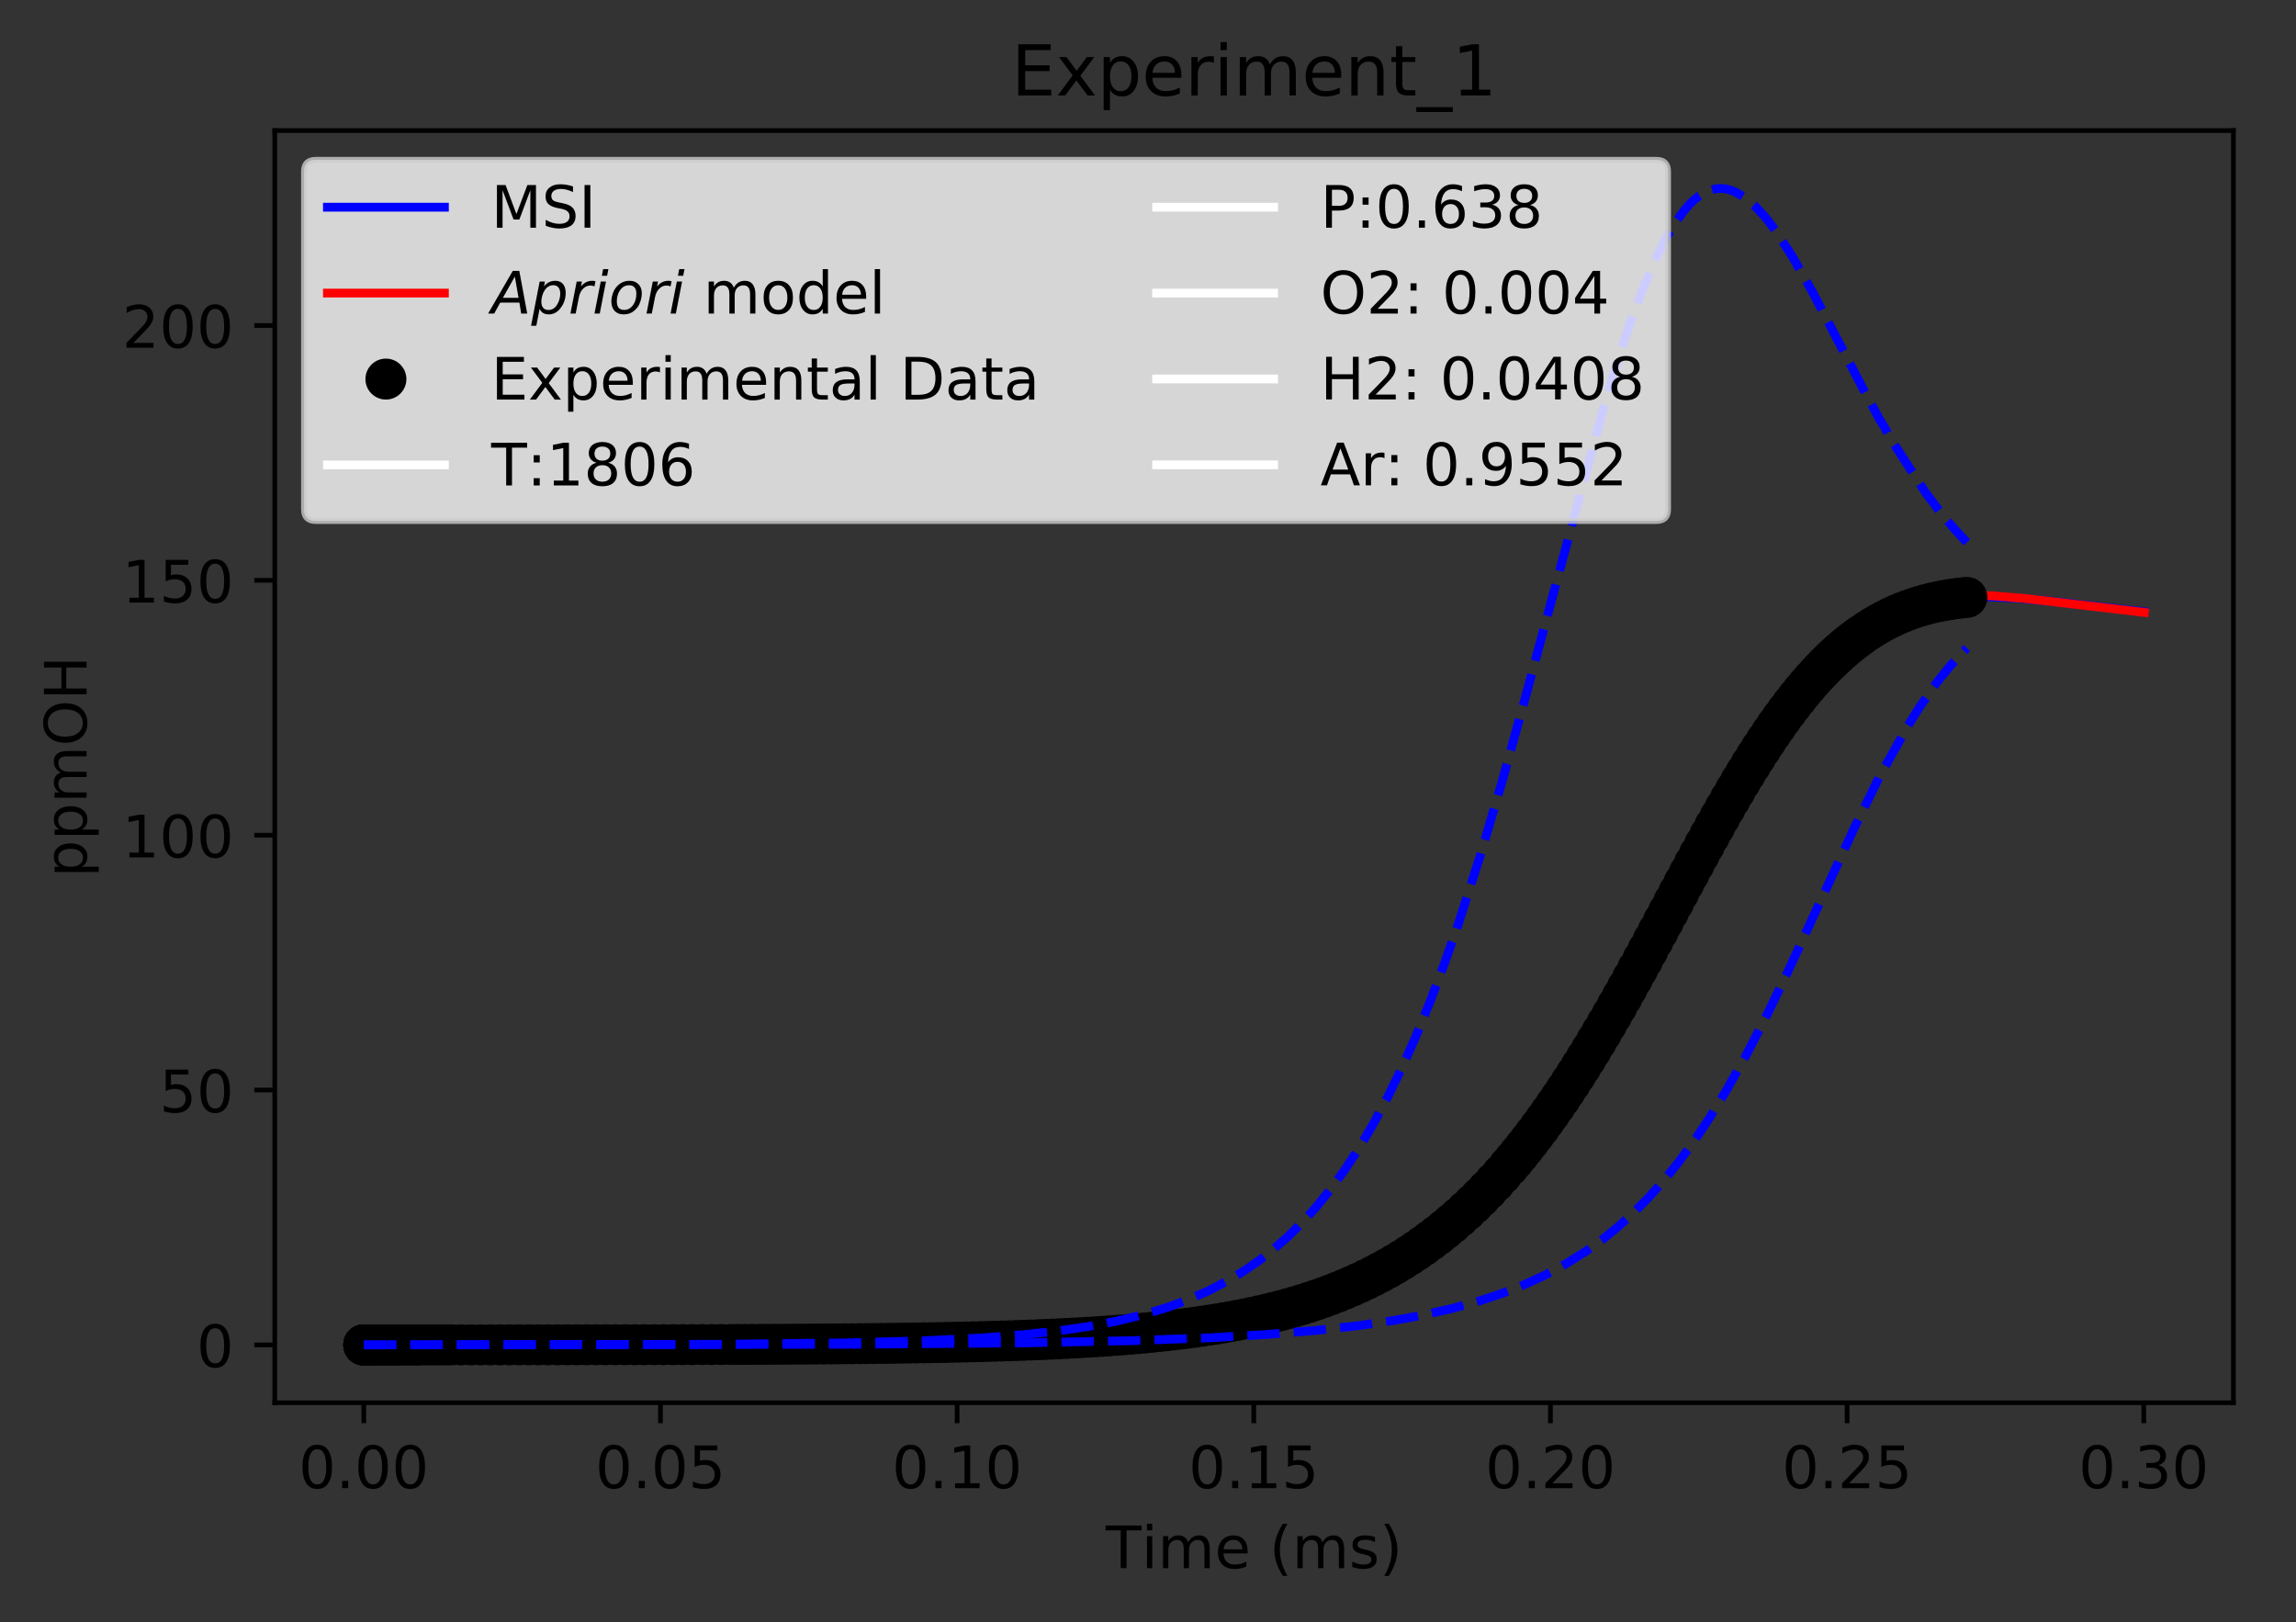 <?xml version="1.0" encoding="utf-8" standalone="no"?>
<!DOCTYPE svg PUBLIC "-//W3C//DTD SVG 1.1//EN"
  "http://www.w3.org/Graphics/SVG/1.1/DTD/svg11.dtd">
<!-- Created with matplotlib (https://matplotlib.org/) -->
<svg height="277.314pt" version="1.1" viewBox="0 0 392.466 277.314" width="392.466pt" xmlns="http://www.w3.org/2000/svg" xmlns:xlink="http://www.w3.org/1999/xlink">
 <rect x="0" y="0" width="392.466" height="277.314" fill="#333333" stroke="none"/>
 <defs>
  <style type="text/css">
*{stroke-linecap:butt;stroke-linejoin:round;}
  </style>
 </defs>
 <g id="figure_1">
  <g id="patch_1">
   <path d="M 0 277.314 
L 392.466 277.314 
L 392.466 0 
L 0 0 
z
" style="fill:none;"/>
  </g>
  <g id="axes_1">
   <g id="patch_2">
    <path d="M 46.966 239.758 
L 381.766 239.758 
L 381.766 22.318 
L 46.966 22.318 
z
" style="fill:none;"/>
   </g>
   <g id="matplotlib.axis_1">
    <g id="xtick_1">
     <g id="line2d_1">
      <defs>
       <path d="M 0 0 
L 0 3.5 
" id="mc9de7adf98" style="stroke:#000000;stroke-width:0.8;"/>
      </defs>
      <g>
       <use style="stroke:#000000;stroke-width:0.8;" x="62.184" xlink:href="#mc9de7adf98" y="239.758"/>
      </g>
     </g>
     <g id="text_1">
      <!-- 0.00 -->
      <defs>
       <path d="M 31.781 66.406 
Q 24.172 66.406 20.328 58.906 
Q 16.5 51.422 16.5 36.375 
Q 16.5 21.391 20.328 13.891 
Q 24.172 6.391 31.781 6.391 
Q 39.453 6.391 43.281 13.891 
Q 47.125 21.391 47.125 36.375 
Q 47.125 51.422 43.281 58.906 
Q 39.453 66.406 31.781 66.406 
z
M 31.781 74.219 
Q 44.047 74.219 50.516 64.516 
Q 56.984 54.828 56.984 36.375 
Q 56.984 17.969 50.516 8.266 
Q 44.047 -1.422 31.781 -1.422 
Q 19.531 -1.422 13.062 8.266 
Q 6.594 17.969 6.594 36.375 
Q 6.594 54.828 13.062 64.516 
Q 19.531 74.219 31.781 74.219 
z
" id="DejaVuSans-48"/>
       <path d="M 10.688 12.406 
L 21 12.406 
L 21 0 
L 10.688 0 
z
" id="DejaVuSans-46"/>
      </defs>
      <g transform="translate(51.051 254.357)scale(0.1 -0.1)">
       <use xlink:href="#DejaVuSans-48"/>
       <use x="63.623" xlink:href="#DejaVuSans-46"/>
       <use x="95.41" xlink:href="#DejaVuSans-48"/>
       <use x="159.033" xlink:href="#DejaVuSans-48"/>
      </g>
     </g>
    </g>
    <g id="xtick_2">
     <g id="line2d_2">
      <g>
       <use style="stroke:#000000;stroke-width:0.8;" x="112.894" xlink:href="#mc9de7adf98" y="239.758"/>
      </g>
     </g>
     <g id="text_2">
      <!-- 0.05 -->
      <defs>
       <path d="M 10.797 72.906 
L 49.516 72.906 
L 49.516 64.594 
L 19.828 64.594 
L 19.828 46.734 
Q 21.969 47.469 24.109 47.828 
Q 26.266 48.188 28.422 48.188 
Q 40.625 48.188 47.75 41.5 
Q 54.891 34.812 54.891 23.391 
Q 54.891 11.625 47.562 5.094 
Q 40.234 -1.422 26.906 -1.422 
Q 22.312 -1.422 17.547 -0.641 
Q 12.797 0.141 7.719 1.703 
L 7.719 11.625 
Q 12.109 9.234 16.797 8.062 
Q 21.484 6.891 26.703 6.891 
Q 35.156 6.891 40.078 11.328 
Q 45.016 15.766 45.016 23.391 
Q 45.016 31 40.078 35.438 
Q 35.156 39.891 26.703 39.891 
Q 22.75 39.891 18.812 39.016 
Q 14.891 38.141 10.797 36.281 
z
" id="DejaVuSans-53"/>
      </defs>
      <g transform="translate(101.761 254.357)scale(0.1 -0.1)">
       <use xlink:href="#DejaVuSans-48"/>
       <use x="63.623" xlink:href="#DejaVuSans-46"/>
       <use x="95.41" xlink:href="#DejaVuSans-48"/>
       <use x="159.033" xlink:href="#DejaVuSans-53"/>
      </g>
     </g>
    </g>
    <g id="xtick_3">
     <g id="line2d_3">
      <g>
       <use style="stroke:#000000;stroke-width:0.8;" x="163.604" xlink:href="#mc9de7adf98" y="239.758"/>
      </g>
     </g>
     <g id="text_3">
      <!-- 0.10 -->
      <defs>
       <path d="M 12.406 8.297 
L 28.516 8.297 
L 28.516 63.922 
L 10.984 60.406 
L 10.984 69.391 
L 28.422 72.906 
L 38.281 72.906 
L 38.281 8.297 
L 54.391 8.297 
L 54.391 0 
L 12.406 0 
z
" id="DejaVuSans-49"/>
      </defs>
      <g transform="translate(152.471 254.357)scale(0.1 -0.1)">
       <use xlink:href="#DejaVuSans-48"/>
       <use x="63.623" xlink:href="#DejaVuSans-46"/>
       <use x="95.41" xlink:href="#DejaVuSans-49"/>
       <use x="159.033" xlink:href="#DejaVuSans-48"/>
      </g>
     </g>
    </g>
    <g id="xtick_4">
     <g id="line2d_4">
      <g>
       <use style="stroke:#000000;stroke-width:0.8;" x="214.314" xlink:href="#mc9de7adf98" y="239.758"/>
      </g>
     </g>
     <g id="text_4">
      <!-- 0.15 -->
      <g transform="translate(203.181 254.357)scale(0.1 -0.1)">
       <use xlink:href="#DejaVuSans-48"/>
       <use x="63.623" xlink:href="#DejaVuSans-46"/>
       <use x="95.41" xlink:href="#DejaVuSans-49"/>
       <use x="159.033" xlink:href="#DejaVuSans-53"/>
      </g>
     </g>
    </g>
    <g id="xtick_5">
     <g id="line2d_5">
      <g>
       <use style="stroke:#000000;stroke-width:0.8;" x="265.024" xlink:href="#mc9de7adf98" y="239.758"/>
      </g>
     </g>
     <g id="text_5">
      <!-- 0.20 -->
      <defs>
       <path d="M 19.188 8.297 
L 53.609 8.297 
L 53.609 0 
L 7.328 0 
L 7.328 8.297 
Q 12.938 14.109 22.625 23.891 
Q 32.328 33.688 34.812 36.531 
Q 39.547 41.844 41.422 45.531 
Q 43.312 49.219 43.312 52.781 
Q 43.312 58.594 39.234 62.25 
Q 35.156 65.922 28.609 65.922 
Q 23.969 65.922 18.812 64.312 
Q 13.672 62.703 7.812 59.422 
L 7.812 69.391 
Q 13.766 71.781 18.938 73 
Q 24.125 74.219 28.422 74.219 
Q 39.75 74.219 46.484 68.547 
Q 53.219 62.891 53.219 53.422 
Q 53.219 48.922 51.531 44.891 
Q 49.859 40.875 45.406 35.406 
Q 44.188 33.984 37.641 27.219 
Q 31.109 20.453 19.188 8.297 
z
" id="DejaVuSans-50"/>
      </defs>
      <g transform="translate(253.891 254.357)scale(0.1 -0.1)">
       <use xlink:href="#DejaVuSans-48"/>
       <use x="63.623" xlink:href="#DejaVuSans-46"/>
       <use x="95.41" xlink:href="#DejaVuSans-50"/>
       <use x="159.033" xlink:href="#DejaVuSans-48"/>
      </g>
     </g>
    </g>
    <g id="xtick_6">
     <g id="line2d_6">
      <g>
       <use style="stroke:#000000;stroke-width:0.8;" x="315.734" xlink:href="#mc9de7adf98" y="239.758"/>
      </g>
     </g>
     <g id="text_6">
      <!-- 0.25 -->
      <g transform="translate(304.601 254.357)scale(0.1 -0.1)">
       <use xlink:href="#DejaVuSans-48"/>
       <use x="63.623" xlink:href="#DejaVuSans-46"/>
       <use x="95.41" xlink:href="#DejaVuSans-50"/>
       <use x="159.033" xlink:href="#DejaVuSans-53"/>
      </g>
     </g>
    </g>
    <g id="xtick_7">
     <g id="line2d_7">
      <g>
       <use style="stroke:#000000;stroke-width:0.8;" x="366.444" xlink:href="#mc9de7adf98" y="239.758"/>
      </g>
     </g>
     <g id="text_7">
      <!-- 0.30 -->
      <defs>
       <path d="M 40.578 39.312 
Q 47.656 37.797 51.625 33 
Q 55.609 28.219 55.609 21.188 
Q 55.609 10.406 48.188 4.484 
Q 40.766 -1.422 27.094 -1.422 
Q 22.516 -1.422 17.656 -0.516 
Q 12.797 0.391 7.625 2.203 
L 7.625 11.719 
Q 11.719 9.328 16.594 8.109 
Q 21.484 6.891 26.812 6.891 
Q 36.078 6.891 40.938 10.547 
Q 45.797 14.203 45.797 21.188 
Q 45.797 27.641 41.281 31.266 
Q 36.766 34.906 28.719 34.906 
L 20.219 34.906 
L 20.219 43.016 
L 29.109 43.016 
Q 36.375 43.016 40.234 45.922 
Q 44.094 48.828 44.094 54.297 
Q 44.094 59.906 40.109 62.906 
Q 36.141 65.922 28.719 65.922 
Q 24.656 65.922 20.016 65.031 
Q 15.375 64.156 9.812 62.312 
L 9.812 71.094 
Q 15.438 72.656 20.344 73.438 
Q 25.25 74.219 29.594 74.219 
Q 40.828 74.219 47.359 69.109 
Q 53.906 64.016 53.906 55.328 
Q 53.906 49.266 50.438 45.094 
Q 46.969 40.922 40.578 39.312 
z
" id="DejaVuSans-51"/>
      </defs>
      <g transform="translate(355.311 254.357)scale(0.1 -0.1)">
       <use xlink:href="#DejaVuSans-48"/>
       <use x="63.623" xlink:href="#DejaVuSans-46"/>
       <use x="95.41" xlink:href="#DejaVuSans-51"/>
       <use x="159.033" xlink:href="#DejaVuSans-48"/>
      </g>
     </g>
    </g>
    <g id="text_8">
     <!-- Time (ms) -->
     <defs>
      <path d="M -0.297 72.906 
L 61.375 72.906 
L 61.375 64.594 
L 35.5 64.594 
L 35.5 0 
L 25.594 0 
L 25.594 64.594 
L -0.297 64.594 
z
" id="DejaVuSans-84"/>
      <path d="M 9.422 54.688 
L 18.406 54.688 
L 18.406 0 
L 9.422 0 
z
M 9.422 75.984 
L 18.406 75.984 
L 18.406 64.594 
L 9.422 64.594 
z
" id="DejaVuSans-105"/>
      <path d="M 52 44.188 
Q 55.375 50.25 60.062 53.125 
Q 64.75 56 71.094 56 
Q 79.641 56 84.281 50.016 
Q 88.922 44.047 88.922 33.016 
L 88.922 0 
L 79.891 0 
L 79.891 32.719 
Q 79.891 40.578 77.094 44.375 
Q 74.312 48.188 68.609 48.188 
Q 61.625 48.188 57.562 43.547 
Q 53.516 38.922 53.516 30.906 
L 53.516 0 
L 44.484 0 
L 44.484 32.719 
Q 44.484 40.625 41.703 44.406 
Q 38.922 48.188 33.109 48.188 
Q 26.219 48.188 22.156 43.531 
Q 18.109 38.875 18.109 30.906 
L 18.109 0 
L 9.078 0 
L 9.078 54.688 
L 18.109 54.688 
L 18.109 46.188 
Q 21.188 51.219 25.484 53.609 
Q 29.781 56 35.688 56 
Q 41.656 56 45.828 52.969 
Q 50 49.953 52 44.188 
z
" id="DejaVuSans-109"/>
      <path d="M 56.203 29.594 
L 56.203 25.203 
L 14.891 25.203 
Q 15.484 15.922 20.484 11.062 
Q 25.484 6.203 34.422 6.203 
Q 39.594 6.203 44.453 7.469 
Q 49.312 8.734 54.109 11.281 
L 54.109 2.781 
Q 49.266 0.734 44.188 -0.344 
Q 39.109 -1.422 33.891 -1.422 
Q 20.797 -1.422 13.156 6.188 
Q 5.516 13.812 5.516 26.812 
Q 5.516 40.234 12.766 48.109 
Q 20.016 56 32.328 56 
Q 43.359 56 49.781 48.891 
Q 56.203 41.797 56.203 29.594 
z
M 47.219 32.234 
Q 47.125 39.594 43.094 43.984 
Q 39.062 48.391 32.422 48.391 
Q 24.906 48.391 20.391 44.141 
Q 15.875 39.891 15.188 32.172 
z
" id="DejaVuSans-101"/>
      <path id="DejaVuSans-32"/>
      <path d="M 31 75.875 
Q 24.469 64.656 21.281 53.656 
Q 18.109 42.672 18.109 31.391 
Q 18.109 20.125 21.312 9.062 
Q 24.516 -2 31 -13.188 
L 23.188 -13.188 
Q 15.875 -1.703 12.234 9.375 
Q 8.594 20.453 8.594 31.391 
Q 8.594 42.281 12.203 53.312 
Q 15.828 64.359 23.188 75.875 
z
" id="DejaVuSans-40"/>
      <path d="M 44.281 53.078 
L 44.281 44.578 
Q 40.484 46.531 36.375 47.5 
Q 32.281 48.484 27.875 48.484 
Q 21.188 48.484 17.844 46.438 
Q 14.5 44.391 14.5 40.281 
Q 14.5 37.156 16.891 35.375 
Q 19.281 33.594 26.516 31.984 
L 29.594 31.297 
Q 39.156 29.25 43.188 25.516 
Q 47.219 21.781 47.219 15.094 
Q 47.219 7.469 41.188 3.016 
Q 35.156 -1.422 24.609 -1.422 
Q 20.219 -1.422 15.453 -0.562 
Q 10.688 0.297 5.422 2 
L 5.422 11.281 
Q 10.406 8.688 15.234 7.391 
Q 20.062 6.109 24.812 6.109 
Q 31.156 6.109 34.562 8.281 
Q 37.984 10.453 37.984 14.406 
Q 37.984 18.062 35.516 20.016 
Q 33.062 21.969 24.703 23.781 
L 21.578 24.516 
Q 13.234 26.266 9.516 29.906 
Q 5.812 33.547 5.812 39.891 
Q 5.812 47.609 11.281 51.797 
Q 16.75 56 26.812 56 
Q 31.781 56 36.172 55.266 
Q 40.578 54.547 44.281 53.078 
z
" id="DejaVuSans-115"/>
      <path d="M 8.016 75.875 
L 15.828 75.875 
Q 23.141 64.359 26.781 53.312 
Q 30.422 42.281 30.422 31.391 
Q 30.422 20.453 26.781 9.375 
Q 23.141 -1.703 15.828 -13.188 
L 8.016 -13.188 
Q 14.5 -2 17.703 9.062 
Q 20.906 20.125 20.906 31.391 
Q 20.906 42.672 17.703 53.656 
Q 14.5 64.656 8.016 75.875 
z
" id="DejaVuSans-41"/>
     </defs>
     <g transform="translate(189.012 268.035)scale(0.1 -0.1)">
      <use xlink:href="#DejaVuSans-84"/>
      <use x="61.037" xlink:href="#DejaVuSans-105"/>
      <use x="88.82" xlink:href="#DejaVuSans-109"/>
      <use x="186.232" xlink:href="#DejaVuSans-101"/>
      <use x="247.756" xlink:href="#DejaVuSans-32"/>
      <use x="279.543" xlink:href="#DejaVuSans-40"/>
      <use x="318.557" xlink:href="#DejaVuSans-109"/>
      <use x="415.969" xlink:href="#DejaVuSans-115"/>
      <use x="468.068" xlink:href="#DejaVuSans-41"/>
     </g>
    </g>
   </g>
   <g id="matplotlib.axis_2">
    <g id="ytick_1">
     <g id="line2d_8">
      <defs>
       <path d="M 0 0 
L -3.5 0 
" id="m298908cb81" style="stroke:#000000;stroke-width:0.8;"/>
      </defs>
      <g>
       <use style="stroke:#000000;stroke-width:0.8;" x="46.966" xlink:href="#m298908cb81" y="229.874"/>
      </g>
     </g>
     <g id="text_9">
      <!-- 0 -->
      <g transform="translate(33.603 233.674)scale(0.1 -0.1)">
       <use xlink:href="#DejaVuSans-48"/>
      </g>
     </g>
    </g>
    <g id="ytick_2">
     <g id="line2d_9">
      <g>
       <use style="stroke:#000000;stroke-width:0.8;" x="46.966" xlink:href="#m298908cb81" y="186.314"/>
      </g>
     </g>
     <g id="text_10">
      <!-- 50 -->
      <g transform="translate(27.241 190.114)scale(0.1 -0.1)">
       <use xlink:href="#DejaVuSans-53"/>
       <use x="63.623" xlink:href="#DejaVuSans-48"/>
      </g>
     </g>
    </g>
    <g id="ytick_3">
     <g id="line2d_10">
      <g>
       <use style="stroke:#000000;stroke-width:0.8;" x="46.966" xlink:href="#m298908cb81" y="142.754"/>
      </g>
     </g>
     <g id="text_11">
      <!-- 100 -->
      <g transform="translate(20.878 146.553)scale(0.1 -0.1)">
       <use xlink:href="#DejaVuSans-49"/>
       <use x="63.623" xlink:href="#DejaVuSans-48"/>
       <use x="127.246" xlink:href="#DejaVuSans-48"/>
      </g>
     </g>
    </g>
    <g id="ytick_4">
     <g id="line2d_11">
      <g>
       <use style="stroke:#000000;stroke-width:0.8;" x="46.966" xlink:href="#m298908cb81" y="99.194"/>
      </g>
     </g>
     <g id="text_12">
      <!-- 150 -->
      <g transform="translate(20.878 102.993)scale(0.1 -0.1)">
       <use xlink:href="#DejaVuSans-49"/>
       <use x="63.623" xlink:href="#DejaVuSans-53"/>
       <use x="127.246" xlink:href="#DejaVuSans-48"/>
      </g>
     </g>
    </g>
    <g id="ytick_5">
     <g id="line2d_12">
      <g>
       <use style="stroke:#000000;stroke-width:0.8;" x="46.966" xlink:href="#m298908cb81" y="55.634"/>
      </g>
     </g>
     <g id="text_13">
      <!-- 200 -->
      <g transform="translate(20.878 59.433)scale(0.1 -0.1)">
       <use xlink:href="#DejaVuSans-50"/>
       <use x="63.623" xlink:href="#DejaVuSans-48"/>
       <use x="127.246" xlink:href="#DejaVuSans-48"/>
      </g>
     </g>
    </g>
    <g id="text_14">
     <!-- ppmOH -->
     <defs>
      <path d="M 18.109 8.203 
L 18.109 -20.797 
L 9.078 -20.797 
L 9.078 54.688 
L 18.109 54.688 
L 18.109 46.391 
Q 20.953 51.266 25.266 53.625 
Q 29.594 56 35.594 56 
Q 45.562 56 51.781 48.094 
Q 58.016 40.188 58.016 27.297 
Q 58.016 14.406 51.781 6.484 
Q 45.562 -1.422 35.594 -1.422 
Q 29.594 -1.422 25.266 0.953 
Q 20.953 3.328 18.109 8.203 
z
M 48.688 27.297 
Q 48.688 37.203 44.609 42.844 
Q 40.531 48.484 33.406 48.484 
Q 26.266 48.484 22.188 42.844 
Q 18.109 37.203 18.109 27.297 
Q 18.109 17.391 22.188 11.75 
Q 26.266 6.109 33.406 6.109 
Q 40.531 6.109 44.609 11.75 
Q 48.688 17.391 48.688 27.297 
z
" id="DejaVuSans-112"/>
      <path d="M 39.406 66.219 
Q 28.656 66.219 22.328 58.203 
Q 16.016 50.203 16.016 36.375 
Q 16.016 22.609 22.328 14.594 
Q 28.656 6.594 39.406 6.594 
Q 50.141 6.594 56.422 14.594 
Q 62.703 22.609 62.703 36.375 
Q 62.703 50.203 56.422 58.203 
Q 50.141 66.219 39.406 66.219 
z
M 39.406 74.219 
Q 54.734 74.219 63.906 63.938 
Q 73.094 53.656 73.094 36.375 
Q 73.094 19.141 63.906 8.859 
Q 54.734 -1.422 39.406 -1.422 
Q 24.031 -1.422 14.812 8.828 
Q 5.609 19.094 5.609 36.375 
Q 5.609 53.656 14.812 63.938 
Q 24.031 74.219 39.406 74.219 
z
" id="DejaVuSans-79"/>
      <path d="M 9.812 72.906 
L 19.672 72.906 
L 19.672 43.016 
L 55.516 43.016 
L 55.516 72.906 
L 65.375 72.906 
L 65.375 0 
L 55.516 0 
L 55.516 34.719 
L 19.672 34.719 
L 19.672 0 
L 9.812 0 
z
" id="DejaVuSans-72"/>
     </defs>
     <g transform="translate(14.798 149.953)rotate(-90)scale(0.1 -0.1)">
      <use xlink:href="#DejaVuSans-112"/>
      <use x="63.477" xlink:href="#DejaVuSans-112"/>
      <use x="126.953" xlink:href="#DejaVuSans-109"/>
      <use x="224.365" xlink:href="#DejaVuSans-79"/>
      <use x="303.076" xlink:href="#DejaVuSans-72"/>
     </g>
    </g>
   </g>
   <g id="line2d_13">
    <path clip-path="url(#p7e0708ffd4)" d="M 62.184 229.874 
L 133.329 229.765 
L 157.324 229.531 
L 172.974 229.162 
L 184.45 228.662 
L 192.796 228.095 
L 200.099 227.387 
L 206.358 226.566 
L 211.575 225.684 
L 216.791 224.573 
L 220.964 223.484 
L 225.137 222.181 
L 229.31 220.626 
L 233.484 218.777 
L 236.613 217.169 
L 239.743 215.347 
L 242.873 213.29 
L 246.003 210.975 
L 249.133 208.38 
L 252.263 205.483 
L 255.392 202.265 
L 258.522 198.71 
L 261.652 194.808 
L 264.782 190.554 
L 267.912 185.953 
L 271.042 181.02 
L 275.215 173.972 
L 279.388 166.482 
L 285.647 154.739 
L 292.95 141.046 
L 297.123 133.649 
L 300.253 128.468 
L 303.383 123.687 
L 306.513 119.366 
L 309.481 115.732 
L 311.707 113.316 
L 314.065 111.048 
L 316.219 109.236 
L 318.374 107.664 
L 320.528 106.323 
L 322.682 105.2 
L 325.344 104.089 
L 327.928 103.276 
L 330.675 102.662 
L 333.54 102.258 
L 336.404 102.052 
L 340.224 102.022 
L 344.998 102.262 
L 350.727 102.792 
L 366.517 104.575 
L 366.517 104.575 
" style="fill:none;stroke:#0000ff;stroke-linecap:square;stroke-width:1.5;"/>
   </g>
   <g id="line2d_14">
    <path clip-path="url(#p7e0708ffd4)" d="M 62.184 229.874 
L 132.816 229.766 
L 157.103 229.525 
L 171.886 229.174 
L 182.445 228.729 
L 190.893 228.179 
L 198.284 227.49 
L 204.62 226.684 
L 209.9 225.814 
L 215.18 224.714 
L 219.403 223.63 
L 223.627 222.329 
L 227.851 220.77 
L 231.019 219.406 
L 234.187 217.851 
L 237.354 216.083 
L 240.522 214.08 
L 243.69 211.818 
L 246.858 209.271 
L 250.026 206.418 
L 253.194 203.237 
L 256.361 199.709 
L 259.529 195.822 
L 262.697 191.568 
L 265.865 186.95 
L 269.033 181.981 
L 273.256 174.853 
L 277.48 167.245 
L 283.699 155.486 
L 292.251 139.31 
L 296.138 132.416 
L 299.248 127.276 
L 302.357 122.55 
L 305.467 118.298 
L 307.799 115.443 
L 310.131 112.886 
L 312.464 110.629 
L 314.704 108.741 
L 317.212 106.942 
L 319.677 105.482 
L 322.099 104.324 
L 324.752 103.342 
L 327.406 102.626 
L 330.06 102.142 
L 333.377 101.809 
L 336.694 101.718 
L 340.674 101.846 
L 345.982 102.281 
L 354.606 103.28 
L 366.547 104.68 
L 366.547 104.68 
" style="fill:none;stroke:#ff0000;stroke-linecap:square;stroke-width:1.5;"/>
   </g>
   <g id="line2d_15">
    <defs>
     <path d="M 0 3 
C 0.796 3 1.559 2.684 2.121 2.121 
C 2.684 1.559 3 0.796 3 0 
C 3 -0.796 2.684 -1.559 2.121 -2.121 
C 1.559 -2.684 0.796 -3 0 -3 
C -0.796 -3 -1.559 -2.684 -2.121 -2.121 
C -2.684 -1.559 -3 -0.796 -3 0 
C -3 0.796 -2.684 1.559 -2.121 2.121 
C -1.559 2.684 -0.796 3 0 3 
z
" id="mc8c6926937" style="stroke:#000000;"/>
    </defs>
    <g clip-path="url(#p7e0708ffd4)">
     <use style="stroke:#000000;" x="62.184" xlink:href="#mc8c6926937" y="229.874"/>
     <use style="stroke:#000000;" x="62.184" xlink:href="#mc8c6926937" y="229.874"/>
     <use style="stroke:#000000;" x="62.185" xlink:href="#mc8c6926937" y="229.874"/>
     <use style="stroke:#000000;" x="62.188" xlink:href="#mc8c6926937" y="229.874"/>
     <use style="stroke:#000000;" x="62.191" xlink:href="#mc8c6926937" y="229.874"/>
     <use style="stroke:#000000;" x="62.195" xlink:href="#mc8c6926937" y="229.874"/>
     <use style="stroke:#000000;" x="62.199" xlink:href="#mc8c6926937" y="229.874"/>
     <use style="stroke:#000000;" x="62.203" xlink:href="#mc8c6926937" y="229.874"/>
     <use style="stroke:#000000;" x="62.212" xlink:href="#mc8c6926937" y="229.874"/>
     <use style="stroke:#000000;" x="62.232" xlink:href="#mc8c6926937" y="229.874"/>
     <use style="stroke:#000000;" x="62.252" xlink:href="#mc8c6926937" y="229.874"/>
     <use style="stroke:#000000;" x="62.271" xlink:href="#mc8c6926937" y="229.874"/>
     <use style="stroke:#000000;" x="62.291" xlink:href="#mc8c6926937" y="229.874"/>
     <use style="stroke:#000000;" x="62.319" xlink:href="#mc8c6926937" y="229.874"/>
     <use style="stroke:#000000;" x="62.347" xlink:href="#mc8c6926937" y="229.874"/>
     <use style="stroke:#000000;" x="62.375" xlink:href="#mc8c6926937" y="229.874"/>
     <use style="stroke:#000000;" x="62.439" xlink:href="#mc8c6926937" y="229.874"/>
     <use style="stroke:#000000;" x="62.504" xlink:href="#mc8c6926937" y="229.874"/>
     <use style="stroke:#000000;" x="62.568" xlink:href="#mc8c6926937" y="229.874"/>
     <use style="stroke:#000000;" x="62.632" xlink:href="#mc8c6926937" y="229.874"/>
     <use style="stroke:#000000;" x="62.697" xlink:href="#mc8c6926937" y="229.874"/>
     <use style="stroke:#000000;" x="62.814" xlink:href="#mc8c6926937" y="229.874"/>
     <use style="stroke:#000000;" x="62.932" xlink:href="#mc8c6926937" y="229.874"/>
     <use style="stroke:#000000;" x="63.049" xlink:href="#mc8c6926937" y="229.874"/>
     <use style="stroke:#000000;" x="63.167" xlink:href="#mc8c6926937" y="229.874"/>
     <use style="stroke:#000000;" x="63.284" xlink:href="#mc8c6926937" y="229.874"/>
     <use style="stroke:#000000;" x="63.463" xlink:href="#mc8c6926937" y="229.874"/>
     <use style="stroke:#000000;" x="63.642" xlink:href="#mc8c6926937" y="229.874"/>
     <use style="stroke:#000000;" x="63.82" xlink:href="#mc8c6926937" y="229.874"/>
     <use style="stroke:#000000;" x="63.999" xlink:href="#mc8c6926937" y="229.874"/>
     <use style="stroke:#000000;" x="64.298" xlink:href="#mc8c6926937" y="229.874"/>
     <use style="stroke:#000000;" x="64.596" xlink:href="#mc8c6926937" y="229.874"/>
     <use style="stroke:#000000;" x="64.895" xlink:href="#mc8c6926937" y="229.874"/>
     <use style="stroke:#000000;" x="65.193" xlink:href="#mc8c6926937" y="229.874"/>
     <use style="stroke:#000000;" x="65.491" xlink:href="#mc8c6926937" y="229.874"/>
     <use style="stroke:#000000;" x="65.79" xlink:href="#mc8c6926937" y="229.874"/>
     <use style="stroke:#000000;" x="66.088" xlink:href="#mc8c6926937" y="229.874"/>
     <use style="stroke:#000000;" x="66.387" xlink:href="#mc8c6926937" y="229.874"/>
     <use style="stroke:#000000;" x="66.685" xlink:href="#mc8c6926937" y="229.874"/>
     <use style="stroke:#000000;" x="66.984" xlink:href="#mc8c6926937" y="229.874"/>
     <use style="stroke:#000000;" x="67.282" xlink:href="#mc8c6926937" y="229.874"/>
     <use style="stroke:#000000;" x="67.581" xlink:href="#mc8c6926937" y="229.874"/>
     <use style="stroke:#000000;" x="67.879" xlink:href="#mc8c6926937" y="229.874"/>
     <use style="stroke:#000000;" x="68.178" xlink:href="#mc8c6926937" y="229.874"/>
     <use style="stroke:#000000;" x="68.476" xlink:href="#mc8c6926937" y="229.873"/>
     <use style="stroke:#000000;" x="68.954" xlink:href="#mc8c6926937" y="229.873"/>
     <use style="stroke:#000000;" x="69.432" xlink:href="#mc8c6926937" y="229.873"/>
     <use style="stroke:#000000;" x="69.909" xlink:href="#mc8c6926937" y="229.873"/>
     <use style="stroke:#000000;" x="70.387" xlink:href="#mc8c6926937" y="229.873"/>
     <use style="stroke:#000000;" x="70.865" xlink:href="#mc8c6926937" y="229.873"/>
     <use style="stroke:#000000;" x="71.343" xlink:href="#mc8c6926937" y="229.873"/>
     <use style="stroke:#000000;" x="71.82" xlink:href="#mc8c6926937" y="229.873"/>
     <use style="stroke:#000000;" x="72.719" xlink:href="#mc8c6926937" y="229.872"/>
     <use style="stroke:#000000;" x="73.618" xlink:href="#mc8c6926937" y="229.872"/>
     <use style="stroke:#000000;" x="74.517" xlink:href="#mc8c6926937" y="229.872"/>
     <use style="stroke:#000000;" x="75.415" xlink:href="#mc8c6926937" y="229.871"/>
     <use style="stroke:#000000;" x="76.314" xlink:href="#mc8c6926937" y="229.871"/>
     <use style="stroke:#000000;" x="77.213" xlink:href="#mc8c6926937" y="229.871"/>
     <use style="stroke:#000000;" x="78.858" xlink:href="#mc8c6926937" y="229.87"/>
     <use style="stroke:#000000;" x="80.504" xlink:href="#mc8c6926937" y="229.87"/>
     <use style="stroke:#000000;" x="82.15" xlink:href="#mc8c6926937" y="229.869"/>
     <use style="stroke:#000000;" x="83.795" xlink:href="#mc8c6926937" y="229.868"/>
     <use style="stroke:#000000;" x="85.441" xlink:href="#mc8c6926937" y="229.867"/>
     <use style="stroke:#000000;" x="87.086" xlink:href="#mc8c6926937" y="229.866"/>
     <use style="stroke:#000000;" x="88.732" xlink:href="#mc8c6926937" y="229.865"/>
     <use style="stroke:#000000;" x="90.378" xlink:href="#mc8c6926937" y="229.864"/>
     <use style="stroke:#000000;" x="92.023" xlink:href="#mc8c6926937" y="229.863"/>
     <use style="stroke:#000000;" x="93.669" xlink:href="#mc8c6926937" y="229.861"/>
     <use style="stroke:#000000;" x="95.314" xlink:href="#mc8c6926937" y="229.86"/>
     <use style="stroke:#000000;" x="96.96" xlink:href="#mc8c6926937" y="229.858"/>
     <use style="stroke:#000000;" x="98.606" xlink:href="#mc8c6926937" y="229.857"/>
     <use style="stroke:#000000;" x="100.251" xlink:href="#mc8c6926937" y="229.855"/>
     <use style="stroke:#000000;" x="101.897" xlink:href="#mc8c6926937" y="229.853"/>
     <use style="stroke:#000000;" x="103.543" xlink:href="#mc8c6926937" y="229.851"/>
     <use style="stroke:#000000;" x="105.188" xlink:href="#mc8c6926937" y="229.849"/>
     <use style="stroke:#000000;" x="106.834" xlink:href="#mc8c6926937" y="229.846"/>
     <use style="stroke:#000000;" x="108.479" xlink:href="#mc8c6926937" y="229.844"/>
     <use style="stroke:#000000;" x="110.125" xlink:href="#mc8c6926937" y="229.841"/>
     <use style="stroke:#000000;" x="111.771" xlink:href="#mc8c6926937" y="229.838"/>
     <use style="stroke:#000000;" x="113.416" xlink:href="#mc8c6926937" y="229.834"/>
     <use style="stroke:#000000;" x="115.062" xlink:href="#mc8c6926937" y="229.831"/>
     <use style="stroke:#000000;" x="116.708" xlink:href="#mc8c6926937" y="229.827"/>
     <use style="stroke:#000000;" x="118.353" xlink:href="#mc8c6926937" y="229.823"/>
     <use style="stroke:#000000;" x="119.999" xlink:href="#mc8c6926937" y="229.818"/>
     <use style="stroke:#000000;" x="121.644" xlink:href="#mc8c6926937" y="229.813"/>
     <use style="stroke:#000000;" x="123.29" xlink:href="#mc8c6926937" y="229.808"/>
     <use style="stroke:#000000;" x="124.936" xlink:href="#mc8c6926937" y="229.802"/>
     <use style="stroke:#000000;" x="126.156" xlink:href="#mc8c6926937" y="229.797"/>
     <use style="stroke:#000000;" x="127.376" xlink:href="#mc8c6926937" y="229.793"/>
     <use style="stroke:#000000;" x="128.596" xlink:href="#mc8c6926937" y="229.788"/>
     <use style="stroke:#000000;" x="129.816" xlink:href="#mc8c6926937" y="229.782"/>
     <use style="stroke:#000000;" x="131.036" xlink:href="#mc8c6926937" y="229.777"/>
     <use style="stroke:#000000;" x="132.256" xlink:href="#mc8c6926937" y="229.771"/>
     <use style="stroke:#000000;" x="133.476" xlink:href="#mc8c6926937" y="229.764"/>
     <use style="stroke:#000000;" x="134.696" xlink:href="#mc8c6926937" y="229.757"/>
     <use style="stroke:#000000;" x="135.916" xlink:href="#mc8c6926937" y="229.75"/>
     <use style="stroke:#000000;" x="137.136" xlink:href="#mc8c6926937" y="229.743"/>
     <use style="stroke:#000000;" x="138.356" xlink:href="#mc8c6926937" y="229.735"/>
     <use style="stroke:#000000;" x="139.576" xlink:href="#mc8c6926937" y="229.726"/>
     <use style="stroke:#000000;" x="140.796" xlink:href="#mc8c6926937" y="229.717"/>
     <use style="stroke:#000000;" x="142.016" xlink:href="#mc8c6926937" y="229.708"/>
     <use style="stroke:#000000;" x="143.236" xlink:href="#mc8c6926937" y="229.698"/>
     <use style="stroke:#000000;" x="144.457" xlink:href="#mc8c6926937" y="229.687"/>
     <use style="stroke:#000000;" x="145.677" xlink:href="#mc8c6926937" y="229.676"/>
     <use style="stroke:#000000;" x="146.897" xlink:href="#mc8c6926937" y="229.664"/>
     <use style="stroke:#000000;" x="148.117" xlink:href="#mc8c6926937" y="229.652"/>
     <use style="stroke:#000000;" x="149.337" xlink:href="#mc8c6926937" y="229.638"/>
     <use style="stroke:#000000;" x="150.557" xlink:href="#mc8c6926937" y="229.624"/>
     <use style="stroke:#000000;" x="151.777" xlink:href="#mc8c6926937" y="229.609"/>
     <use style="stroke:#000000;" x="152.997" xlink:href="#mc8c6926937" y="229.594"/>
     <use style="stroke:#000000;" x="154.217" xlink:href="#mc8c6926937" y="229.577"/>
     <use style="stroke:#000000;" x="155.437" xlink:href="#mc8c6926937" y="229.559"/>
     <use style="stroke:#000000;" x="156.657" xlink:href="#mc8c6926937" y="229.541"/>
     <use style="stroke:#000000;" x="157.877" xlink:href="#mc8c6926937" y="229.521"/>
     <use style="stroke:#000000;" x="159.097" xlink:href="#mc8c6926937" y="229.5"/>
     <use style="stroke:#000000;" x="160.317" xlink:href="#mc8c6926937" y="229.478"/>
     <use style="stroke:#000000;" x="161.537" xlink:href="#mc8c6926937" y="229.455"/>
     <use style="stroke:#000000;" x="162.757" xlink:href="#mc8c6926937" y="229.43"/>
     <use style="stroke:#000000;" x="163.977" xlink:href="#mc8c6926937" y="229.404"/>
     <use style="stroke:#000000;" x="165.198" xlink:href="#mc8c6926937" y="229.377"/>
     <use style="stroke:#000000;" x="166.418" xlink:href="#mc8c6926937" y="229.347"/>
     <use style="stroke:#000000;" x="167.638" xlink:href="#mc8c6926937" y="229.317"/>
     <use style="stroke:#000000;" x="168.858" xlink:href="#mc8c6926937" y="229.284"/>
     <use style="stroke:#000000;" x="170.078" xlink:href="#mc8c6926937" y="229.249"/>
     <use style="stroke:#000000;" x="171.298" xlink:href="#mc8c6926937" y="229.213"/>
     <use style="stroke:#000000;" x="172.518" xlink:href="#mc8c6926937" y="229.174"/>
     <use style="stroke:#000000;" x="173.738" xlink:href="#mc8c6926937" y="229.133"/>
     <use style="stroke:#000000;" x="174.958" xlink:href="#mc8c6926937" y="229.09"/>
     <use style="stroke:#000000;" x="176.178" xlink:href="#mc8c6926937" y="229.044"/>
     <use style="stroke:#000000;" x="177.398" xlink:href="#mc8c6926937" y="228.996"/>
     <use style="stroke:#000000;" x="178.618" xlink:href="#mc8c6926937" y="228.945"/>
     <use style="stroke:#000000;" x="179.838" xlink:href="#mc8c6926937" y="228.891"/>
     <use style="stroke:#000000;" x="181.058" xlink:href="#mc8c6926937" y="228.834"/>
     <use style="stroke:#000000;" x="182.278" xlink:href="#mc8c6926937" y="228.773"/>
     <use style="stroke:#000000;" x="183.498" xlink:href="#mc8c6926937" y="228.709"/>
     <use style="stroke:#000000;" x="184.718" xlink:href="#mc8c6926937" y="228.642"/>
     <use style="stroke:#000000;" x="185.939" xlink:href="#mc8c6926937" y="228.571"/>
     <use style="stroke:#000000;" x="187.159" xlink:href="#mc8c6926937" y="228.495"/>
     <use style="stroke:#000000;" x="188.379" xlink:href="#mc8c6926937" y="228.415"/>
     <use style="stroke:#000000;" x="189.599" xlink:href="#mc8c6926937" y="228.331"/>
     <use style="stroke:#000000;" x="190.819" xlink:href="#mc8c6926937" y="228.242"/>
     <use style="stroke:#000000;" x="192.039" xlink:href="#mc8c6926937" y="228.148"/>
     <use style="stroke:#000000;" x="193.259" xlink:href="#mc8c6926937" y="228.048"/>
     <use style="stroke:#000000;" x="194.479" xlink:href="#mc8c6926937" y="227.943"/>
     <use style="stroke:#000000;" x="195.699" xlink:href="#mc8c6926937" y="227.832"/>
     <use style="stroke:#000000;" x="196.919" xlink:href="#mc8c6926937" y="227.714"/>
     <use style="stroke:#000000;" x="198.139" xlink:href="#mc8c6926937" y="227.59"/>
     <use style="stroke:#000000;" x="199.359" xlink:href="#mc8c6926937" y="227.459"/>
     <use style="stroke:#000000;" x="200.579" xlink:href="#mc8c6926937" y="227.32"/>
     <use style="stroke:#000000;" x="201.799" xlink:href="#mc8c6926937" y="227.174"/>
     <use style="stroke:#000000;" x="203.019" xlink:href="#mc8c6926937" y="227.019"/>
     <use style="stroke:#000000;" x="204.239" xlink:href="#mc8c6926937" y="226.856"/>
     <use style="stroke:#000000;" x="205.459" xlink:href="#mc8c6926937" y="226.683"/>
     <use style="stroke:#000000;" x="206.679" xlink:href="#mc8c6926937" y="226.501"/>
     <use style="stroke:#000000;" x="207.9" xlink:href="#mc8c6926937" y="226.309"/>
     <use style="stroke:#000000;" x="209.12" xlink:href="#mc8c6926937" y="226.106"/>
     <use style="stroke:#000000;" x="210.34" xlink:href="#mc8c6926937" y="225.892"/>
     <use style="stroke:#000000;" x="211.56" xlink:href="#mc8c6926937" y="225.666"/>
     <use style="stroke:#000000;" x="212.78" xlink:href="#mc8c6926937" y="225.427"/>
     <use style="stroke:#000000;" x="214" xlink:href="#mc8c6926937" y="225.176"/>
     <use style="stroke:#000000;" x="215.22" xlink:href="#mc8c6926937" y="224.91"/>
     <use style="stroke:#000000;" x="216.44" xlink:href="#mc8c6926937" y="224.63"/>
     <use style="stroke:#000000;" x="217.66" xlink:href="#mc8c6926937" y="224.335"/>
     <use style="stroke:#000000;" x="218.88" xlink:href="#mc8c6926937" y="224.024"/>
     <use style="stroke:#000000;" x="220.1" xlink:href="#mc8c6926937" y="223.695"/>
     <use style="stroke:#000000;" x="221.32" xlink:href="#mc8c6926937" y="223.35"/>
     <use style="stroke:#000000;" x="222.54" xlink:href="#mc8c6926937" y="222.985"/>
     <use style="stroke:#000000;" x="223.76" xlink:href="#mc8c6926937" y="222.601"/>
     <use style="stroke:#000000;" x="224.98" xlink:href="#mc8c6926937" y="222.197"/>
     <use style="stroke:#000000;" x="226.2" xlink:href="#mc8c6926937" y="221.771"/>
     <use style="stroke:#000000;" x="227.42" xlink:href="#mc8c6926937" y="221.323"/>
     <use style="stroke:#000000;" x="228.641" xlink:href="#mc8c6926937" y="220.851"/>
     <use style="stroke:#000000;" x="229.861" xlink:href="#mc8c6926937" y="220.355"/>
     <use style="stroke:#000000;" x="231.081" xlink:href="#mc8c6926937" y="219.833"/>
     <use style="stroke:#000000;" x="232.301" xlink:href="#mc8c6926937" y="219.284"/>
     <use style="stroke:#000000;" x="233.521" xlink:href="#mc8c6926937" y="218.707"/>
     <use style="stroke:#000000;" x="234.741" xlink:href="#mc8c6926937" y="218.101"/>
     <use style="stroke:#000000;" x="235.961" xlink:href="#mc8c6926937" y="217.465"/>
     <use style="stroke:#000000;" x="237.181" xlink:href="#mc8c6926937" y="216.797"/>
     <use style="stroke:#000000;" x="238.401" xlink:href="#mc8c6926937" y="216.096"/>
     <use style="stroke:#000000;" x="239.621" xlink:href="#mc8c6926937" y="215.36"/>
     <use style="stroke:#000000;" x="240.841" xlink:href="#mc8c6926937" y="214.589"/>
     <use style="stroke:#000000;" x="242.061" xlink:href="#mc8c6926937" y="213.782"/>
     <use style="stroke:#000000;" x="243.281" xlink:href="#mc8c6926937" y="212.936"/>
     <use style="stroke:#000000;" x="244.501" xlink:href="#mc8c6926937" y="212.05"/>
     <use style="stroke:#000000;" x="245.721" xlink:href="#mc8c6926937" y="211.124"/>
     <use style="stroke:#000000;" x="246.941" xlink:href="#mc8c6926937" y="210.155"/>
     <use style="stroke:#000000;" x="248.161" xlink:href="#mc8c6926937" y="209.143"/>
     <use style="stroke:#000000;" x="249.381" xlink:href="#mc8c6926937" y="208.087"/>
     <use style="stroke:#000000;" x="250.602" xlink:href="#mc8c6926937" y="206.984"/>
     <use style="stroke:#000000;" x="251.822" xlink:href="#mc8c6926937" y="205.835"/>
     <use style="stroke:#000000;" x="253.042" xlink:href="#mc8c6926937" y="204.637"/>
     <use style="stroke:#000000;" x="254.262" xlink:href="#mc8c6926937" y="203.391"/>
     <use style="stroke:#000000;" x="255.482" xlink:href="#mc8c6926937" y="202.095"/>
     <use style="stroke:#000000;" x="256.702" xlink:href="#mc8c6926937" y="200.748"/>
     <use style="stroke:#000000;" x="257.922" xlink:href="#mc8c6926937" y="199.35"/>
     <use style="stroke:#000000;" x="258.802" xlink:href="#mc8c6926937" y="198.309"/>
     <use style="stroke:#000000;" x="259.681" xlink:href="#mc8c6926937" y="197.241"/>
     <use style="stroke:#000000;" x="260.561" xlink:href="#mc8c6926937" y="196.146"/>
     <use style="stroke:#000000;" x="261.441" xlink:href="#mc8c6926937" y="195.024"/>
     <use style="stroke:#000000;" x="262.321" xlink:href="#mc8c6926937" y="193.874"/>
     <use style="stroke:#000000;" x="263.2" xlink:href="#mc8c6926937" y="192.698"/>
     <use style="stroke:#000000;" x="264.08" xlink:href="#mc8c6926937" y="191.493"/>
     <use style="stroke:#000000;" x="264.96" xlink:href="#mc8c6926937" y="190.262"/>
     <use style="stroke:#000000;" x="265.84" xlink:href="#mc8c6926937" y="189.004"/>
     <use style="stroke:#000000;" x="266.72" xlink:href="#mc8c6926937" y="187.719"/>
     <use style="stroke:#000000;" x="267.599" xlink:href="#mc8c6926937" y="186.408"/>
     <use style="stroke:#000000;" x="268.479" xlink:href="#mc8c6926937" y="185.072"/>
     <use style="stroke:#000000;" x="269.359" xlink:href="#mc8c6926937" y="183.71"/>
     <use style="stroke:#000000;" x="270.239" xlink:href="#mc8c6926937" y="182.323"/>
     <use style="stroke:#000000;" x="271.118" xlink:href="#mc8c6926937" y="180.912"/>
     <use style="stroke:#000000;" x="271.998" xlink:href="#mc8c6926937" y="179.477"/>
     <use style="stroke:#000000;" x="272.878" xlink:href="#mc8c6926937" y="178.02"/>
     <use style="stroke:#000000;" x="273.758" xlink:href="#mc8c6926937" y="176.542"/>
     <use style="stroke:#000000;" x="274.637" xlink:href="#mc8c6926937" y="175.042"/>
     <use style="stroke:#000000;" x="275.517" xlink:href="#mc8c6926937" y="173.523"/>
     <use style="stroke:#000000;" x="276.397" xlink:href="#mc8c6926937" y="171.985"/>
     <use style="stroke:#000000;" x="277.277" xlink:href="#mc8c6926937" y="170.43"/>
     <use style="stroke:#000000;" x="278.156" xlink:href="#mc8c6926937" y="168.858"/>
     <use style="stroke:#000000;" x="279.036" xlink:href="#mc8c6926937" y="167.272"/>
     <use style="stroke:#000000;" x="279.916" xlink:href="#mc8c6926937" y="165.673"/>
     <use style="stroke:#000000;" x="280.796" xlink:href="#mc8c6926937" y="164.062"/>
     <use style="stroke:#000000;" x="281.675" xlink:href="#mc8c6926937" y="162.44"/>
     <use style="stroke:#000000;" x="282.555" xlink:href="#mc8c6926937" y="160.81"/>
     <use style="stroke:#000000;" x="283.435" xlink:href="#mc8c6926937" y="159.174"/>
     <use style="stroke:#000000;" x="284.315" xlink:href="#mc8c6926937" y="157.532"/>
     <use style="stroke:#000000;" x="285.195" xlink:href="#mc8c6926937" y="155.887"/>
     <use style="stroke:#000000;" x="286.074" xlink:href="#mc8c6926937" y="154.241"/>
     <use style="stroke:#000000;" x="286.954" xlink:href="#mc8c6926937" y="152.595"/>
     <use style="stroke:#000000;" x="287.834" xlink:href="#mc8c6926937" y="150.952"/>
     <use style="stroke:#000000;" x="288.714" xlink:href="#mc8c6926937" y="149.313"/>
     <use style="stroke:#000000;" x="289.593" xlink:href="#mc8c6926937" y="147.681"/>
     <use style="stroke:#000000;" x="290.473" xlink:href="#mc8c6926937" y="146.057"/>
     <use style="stroke:#000000;" x="291.353" xlink:href="#mc8c6926937" y="144.444"/>
     <use style="stroke:#000000;" x="292.233" xlink:href="#mc8c6926937" y="142.844"/>
     <use style="stroke:#000000;" x="293.112" xlink:href="#mc8c6926937" y="141.258"/>
     <use style="stroke:#000000;" x="293.992" xlink:href="#mc8c6926937" y="139.689"/>
     <use style="stroke:#000000;" x="294.872" xlink:href="#mc8c6926937" y="138.138"/>
     <use style="stroke:#000000;" x="295.752" xlink:href="#mc8c6926937" y="136.607"/>
     <use style="stroke:#000000;" x="296.631" xlink:href="#mc8c6926937" y="135.099"/>
     <use style="stroke:#000000;" x="297.511" xlink:href="#mc8c6926937" y="133.614"/>
     <use style="stroke:#000000;" x="298.391" xlink:href="#mc8c6926937" y="132.155"/>
     <use style="stroke:#000000;" x="299.271" xlink:href="#mc8c6926937" y="130.724"/>
     <use style="stroke:#000000;" x="300.15" xlink:href="#mc8c6926937" y="129.322"/>
     <use style="stroke:#000000;" x="301.03" xlink:href="#mc8c6926937" y="127.95"/>
     <use style="stroke:#000000;" x="301.91" xlink:href="#mc8c6926937" y="126.609"/>
     <use style="stroke:#000000;" x="302.79" xlink:href="#mc8c6926937" y="125.302"/>
     <use style="stroke:#000000;" x="303.67" xlink:href="#mc8c6926937" y="124.029"/>
     <use style="stroke:#000000;" x="304.549" xlink:href="#mc8c6926937" y="122.792"/>
     <use style="stroke:#000000;" x="305.429" xlink:href="#mc8c6926937" y="121.59"/>
     <use style="stroke:#000000;" x="306.309" xlink:href="#mc8c6926937" y="120.426"/>
     <use style="stroke:#000000;" x="307.189" xlink:href="#mc8c6926937" y="119.3"/>
     <use style="stroke:#000000;" x="308.068" xlink:href="#mc8c6926937" y="118.212"/>
     <use style="stroke:#000000;" x="308.948" xlink:href="#mc8c6926937" y="117.163"/>
     <use style="stroke:#000000;" x="309.828" xlink:href="#mc8c6926937" y="116.154"/>
     <use style="stroke:#000000;" x="310.708" xlink:href="#mc8c6926937" y="115.184"/>
     <use style="stroke:#000000;" x="311.336" xlink:href="#mc8c6926937" y="114.515"/>
     <use style="stroke:#000000;" x="311.965" xlink:href="#mc8c6926937" y="113.866"/>
     <use style="stroke:#000000;" x="312.594" xlink:href="#mc8c6926937" y="113.238"/>
     <use style="stroke:#000000;" x="313.223" xlink:href="#mc8c6926937" y="112.63"/>
     <use style="stroke:#000000;" x="313.852" xlink:href="#mc8c6926937" y="112.042"/>
     <use style="stroke:#000000;" x="314.481" xlink:href="#mc8c6926937" y="111.474"/>
     <use style="stroke:#000000;" x="315.109" xlink:href="#mc8c6926937" y="110.926"/>
     <use style="stroke:#000000;" x="315.738" xlink:href="#mc8c6926937" y="110.398"/>
     <use style="stroke:#000000;" x="316.367" xlink:href="#mc8c6926937" y="109.89"/>
     <use style="stroke:#000000;" x="316.996" xlink:href="#mc8c6926937" y="109.401"/>
     <use style="stroke:#000000;" x="317.625" xlink:href="#mc8c6926937" y="108.931"/>
     <use style="stroke:#000000;" x="318.254" xlink:href="#mc8c6926937" y="108.48"/>
     <use style="stroke:#000000;" x="319.243" xlink:href="#mc8c6926937" y="107.809"/>
     <use style="stroke:#000000;" x="320.232" xlink:href="#mc8c6926937" y="107.182"/>
     <use style="stroke:#000000;" x="321.222" xlink:href="#mc8c6926937" y="106.6"/>
     <use style="stroke:#000000;" x="322.211" xlink:href="#mc8c6926937" y="106.06"/>
     <use style="stroke:#000000;" x="323.2" xlink:href="#mc8c6926937" y="105.562"/>
     <use style="stroke:#000000;" x="324.19" xlink:href="#mc8c6926937" y="105.103"/>
     <use style="stroke:#000000;" x="325.179" xlink:href="#mc8c6926937" y="104.682"/>
     <use style="stroke:#000000;" x="326.168" xlink:href="#mc8c6926937" y="104.299"/>
     <use style="stroke:#000000;" x="327.158" xlink:href="#mc8c6926937" y="103.95"/>
     <use style="stroke:#000000;" x="328.147" xlink:href="#mc8c6926937" y="103.635"/>
     <use style="stroke:#000000;" x="329.136" xlink:href="#mc8c6926937" y="103.352"/>
     <use style="stroke:#000000;" x="330.126" xlink:href="#mc8c6926937" y="103.099"/>
     <use style="stroke:#000000;" x="331.115" xlink:href="#mc8c6926937" y="102.874"/>
     <use style="stroke:#000000;" x="331.843" xlink:href="#mc8c6926937" y="102.727"/>
     <use style="stroke:#000000;" x="332.57" xlink:href="#mc8c6926937" y="102.593"/>
     <use style="stroke:#000000;" x="333.298" xlink:href="#mc8c6926937" y="102.472"/>
     <use style="stroke:#000000;" x="334.026" xlink:href="#mc8c6926937" y="102.365"/>
     <use style="stroke:#000000;" x="334.753" xlink:href="#mc8c6926937" y="102.269"/>
     <use style="stroke:#000000;" x="335.481" xlink:href="#mc8c6926937" y="102.185"/>
     <use style="stroke:#000000;" x="336.209" xlink:href="#mc8c6926937" y="102.112"/>
    </g>
   </g>
   <g id="line2d_16">
    <path clip-path="url(#p7e0708ffd4)" d="M 62.184 229.874 
L 123.29 229.769 
L 144.457 229.536 
L 157.877 229.175 
L 167.638 228.694 
L 174.958 228.129 
L 181.058 227.459 
L 185.939 226.744 
L 190.819 225.822 
L 195.699 224.633 
L 199.359 223.523 
L 203.019 222.185 
L 206.679 220.573 
L 210.34 218.637 
L 212.78 217.137 
L 215.22 215.444 
L 217.66 213.542 
L 220.1 211.402 
L 222.54 208.999 
L 224.98 206.313 
L 227.42 203.308 
L 229.861 199.958 
L 232.301 196.24 
L 234.741 192.114 
L 237.181 187.556 
L 239.621 182.551 
L 242.061 177.061 
L 244.501 171.076 
L 246.941 164.598 
L 249.381 157.606 
L 253.042 146.209 
L 256.702 133.806 
L 260.561 119.851 
L 274.637 67.758 
L 277.277 59.275 
L 279.036 54.112 
L 280.796 49.432 
L 282.555 45.279 
L 284.315 41.52 
L 286.074 38.477 
L 287.834 36.034 
L 288.714 35.002 
L 289.593 34.148 
L 290.473 33.465 
L 291.353 32.938 
L 292.233 32.553 
L 293.112 32.306 
L 293.992 32.202 
L 294.872 32.263 
L 295.752 32.466 
L 296.631 32.801 
L 298.391 33.849 
L 300.15 35.382 
L 301.91 37.314 
L 303.67 39.654 
L 306.309 43.739 
L 309.828 49.928 
L 316.367 62.428 
L 318.254 66.049 
L 321.222 71.572 
L 322.211 73.172 
L 323.2 75.036 
L 329.136 84.176 
L 331.843 87.783 
L 334.026 90.358 
L 336.209 92.707 
L 336.209 92.707 
" style="fill:none;stroke:#0000ff;stroke-dasharray:5.55,2.4;stroke-dashoffset:0;stroke-width:1.5;"/>
   </g>
   <g id="line2d_17">
    <path clip-path="url(#p7e0708ffd4)" d="M 62.184 229.874 
L 145.677 229.766 
L 174.958 229.525 
L 193.259 229.157 
L 206.679 228.662 
L 216.44 228.1 
L 224.98 227.396 
L 232.301 226.57 
L 238.401 225.669 
L 243.281 224.766 
L 248.161 223.663 
L 253.042 222.305 
L 256.702 221.085 
L 260.561 219.572 
L 264.08 217.95 
L 267.599 216.059 
L 271.118 213.855 
L 273.758 211.962 
L 276.397 209.843 
L 279.036 207.472 
L 281.675 204.818 
L 284.315 201.884 
L 286.954 198.61 
L 289.593 195.016 
L 292.233 191.064 
L 294.872 186.771 
L 298.391 180.516 
L 301.91 173.721 
L 305.429 166.449 
L 310.708 155.048 
L 316.996 141.437 
L 321.222 132.846 
L 326.168 123.991 
L 328.147 120.821 
L 331.115 116.593 
L 333.298 113.883 
L 335.481 111.5 
L 336.209 110.78 
L 336.209 110.78 
" style="fill:none;stroke:#0000ff;stroke-dasharray:5.55,2.4;stroke-dashoffset:0;stroke-width:1.5;"/>
   </g>
   <g id="line2d_18"/>
   <g id="line2d_19"/>
   <g id="line2d_20"/>
   <g id="line2d_21"/>
   <g id="line2d_22"/>
   <g id="patch_3">
    <path d="M 46.966 239.758 
L 46.966 22.318 
" style="fill:none;stroke:#000000;stroke-linecap:square;stroke-linejoin:miter;stroke-width:0.8;"/>
   </g>
   <g id="patch_4">
    <path d="M 381.766 239.758 
L 381.766 22.318 
" style="fill:none;stroke:#000000;stroke-linecap:square;stroke-linejoin:miter;stroke-width:0.8;"/>
   </g>
   <g id="patch_5">
    <path d="M 46.966 239.758 
L 381.766 239.758 
" style="fill:none;stroke:#000000;stroke-linecap:square;stroke-linejoin:miter;stroke-width:0.8;"/>
   </g>
   <g id="patch_6">
    <path d="M 46.966 22.318 
L 381.766 22.318 
" style="fill:none;stroke:#000000;stroke-linecap:square;stroke-linejoin:miter;stroke-width:0.8;"/>
   </g>
   <g id="text_15">
    <!-- Experiment_1 -->
    <defs>
     <path d="M 9.812 72.906 
L 55.906 72.906 
L 55.906 64.594 
L 19.672 64.594 
L 19.672 43.016 
L 54.391 43.016 
L 54.391 34.719 
L 19.672 34.719 
L 19.672 8.297 
L 56.781 8.297 
L 56.781 0 
L 9.812 0 
z
" id="DejaVuSans-69"/>
     <path d="M 54.891 54.688 
L 35.109 28.078 
L 55.906 0 
L 45.312 0 
L 29.391 21.484 
L 13.484 0 
L 2.875 0 
L 24.125 28.609 
L 4.688 54.688 
L 15.281 54.688 
L 29.781 35.203 
L 44.281 54.688 
z
" id="DejaVuSans-120"/>
     <path d="M 41.109 46.297 
Q 39.594 47.172 37.812 47.578 
Q 36.031 48 33.891 48 
Q 26.266 48 22.188 43.047 
Q 18.109 38.094 18.109 28.812 
L 18.109 0 
L 9.078 0 
L 9.078 54.688 
L 18.109 54.688 
L 18.109 46.188 
Q 20.953 51.172 25.484 53.578 
Q 30.031 56 36.531 56 
Q 37.453 56 38.578 55.875 
Q 39.703 55.766 41.062 55.516 
z
" id="DejaVuSans-114"/>
     <path d="M 54.891 33.016 
L 54.891 0 
L 45.906 0 
L 45.906 32.719 
Q 45.906 40.484 42.875 44.328 
Q 39.844 48.188 33.797 48.188 
Q 26.516 48.188 22.312 43.547 
Q 18.109 38.922 18.109 30.906 
L 18.109 0 
L 9.078 0 
L 9.078 54.688 
L 18.109 54.688 
L 18.109 46.188 
Q 21.344 51.125 25.703 53.562 
Q 30.078 56 35.797 56 
Q 45.219 56 50.047 50.172 
Q 54.891 44.344 54.891 33.016 
z
" id="DejaVuSans-110"/>
     <path d="M 18.312 70.219 
L 18.312 54.688 
L 36.812 54.688 
L 36.812 47.703 
L 18.312 47.703 
L 18.312 18.016 
Q 18.312 11.328 20.141 9.422 
Q 21.969 7.516 27.594 7.516 
L 36.812 7.516 
L 36.812 0 
L 27.594 0 
Q 17.188 0 13.234 3.875 
Q 9.281 7.766 9.281 18.016 
L 9.281 47.703 
L 2.688 47.703 
L 2.688 54.688 
L 9.281 54.688 
L 9.281 70.219 
z
" id="DejaVuSans-116"/>
     <path d="M 50.984 -16.609 
L 50.984 -23.578 
L -0.984 -23.578 
L -0.984 -16.609 
z
" id="DejaVuSans-95"/>
    </defs>
    <g transform="translate(172.88 16.318)scale(0.12 -0.12)">
     <use xlink:href="#DejaVuSans-69"/>
     <use x="63.184" xlink:href="#DejaVuSans-120"/>
     <use x="122.363" xlink:href="#DejaVuSans-112"/>
     <use x="185.84" xlink:href="#DejaVuSans-101"/>
     <use x="247.363" xlink:href="#DejaVuSans-114"/>
     <use x="288.477" xlink:href="#DejaVuSans-105"/>
     <use x="316.26" xlink:href="#DejaVuSans-109"/>
     <use x="413.672" xlink:href="#DejaVuSans-101"/>
     <use x="475.195" xlink:href="#DejaVuSans-110"/>
     <use x="538.574" xlink:href="#DejaVuSans-116"/>
     <use x="577.783" xlink:href="#DejaVuSans-95"/>
     <use x="627.783" xlink:href="#DejaVuSans-49"/>
    </g>
   </g>
   <g id="legend_1">
    <g id="patch_7">
     <path d="M 53.966 89.052 
L 283.127 89.052 
Q 285.127 89.052 285.127 87.052 
L 285.127 29.318 
Q 285.127 27.318 283.127 27.318 
L 53.966 27.318 
Q 51.966 27.318 51.966 29.318 
L 51.966 87.052 
Q 51.966 89.052 53.966 89.052 
z
" style="fill:#ffffff;opacity:0.8;stroke:#cccccc;stroke-linejoin:miter;"/>
    </g>
    <g id="line2d_23">
     <path d="M 55.966 35.417 
L 75.966 35.417 
" style="fill:none;stroke:#0000ff;stroke-linecap:square;stroke-width:1.5;"/>
    </g>
    <g id="line2d_24"/>
    <g id="text_16">
     <!-- MSI -->
     <defs>
      <path d="M 9.812 72.906 
L 24.516 72.906 
L 43.109 23.297 
L 61.812 72.906 
L 76.516 72.906 
L 76.516 0 
L 66.891 0 
L 66.891 64.016 
L 48.094 14.016 
L 38.188 14.016 
L 19.391 64.016 
L 19.391 0 
L 9.812 0 
z
" id="DejaVuSans-77"/>
      <path d="M 53.516 70.516 
L 53.516 60.891 
Q 47.906 63.578 42.922 64.891 
Q 37.938 66.219 33.297 66.219 
Q 25.25 66.219 20.875 63.094 
Q 16.5 59.969 16.5 54.203 
Q 16.5 49.359 19.406 46.891 
Q 22.312 44.438 30.422 42.922 
L 36.375 41.703 
Q 47.406 39.594 52.656 34.297 
Q 57.906 29 57.906 20.125 
Q 57.906 9.516 50.797 4.047 
Q 43.703 -1.422 29.984 -1.422 
Q 24.812 -1.422 18.969 -0.25 
Q 13.141 0.922 6.891 3.219 
L 6.891 13.375 
Q 12.891 10.016 18.656 8.297 
Q 24.422 6.594 29.984 6.594 
Q 38.422 6.594 43.016 9.906 
Q 47.609 13.234 47.609 19.391 
Q 47.609 24.75 44.312 27.781 
Q 41.016 30.812 33.5 32.328 
L 27.484 33.5 
Q 16.453 35.688 11.516 40.375 
Q 6.594 45.062 6.594 53.422 
Q 6.594 63.094 13.406 68.656 
Q 20.219 74.219 32.172 74.219 
Q 37.312 74.219 42.625 73.281 
Q 47.953 72.359 53.516 70.516 
z
" id="DejaVuSans-83"/>
      <path d="M 9.812 72.906 
L 19.672 72.906 
L 19.672 0 
L 9.812 0 
z
" id="DejaVuSans-73"/>
     </defs>
     <g transform="translate(83.966 38.917)scale(0.1 -0.1)">
      <use xlink:href="#DejaVuSans-77"/>
      <use x="86.279" xlink:href="#DejaVuSans-83"/>
      <use x="149.756" xlink:href="#DejaVuSans-73"/>
     </g>
    </g>
    <g id="line2d_25">
     <path d="M 55.966 50.096 
L 75.966 50.096 
" style="fill:none;stroke:#ff0000;stroke-linecap:square;stroke-width:1.5;"/>
    </g>
    <g id="line2d_26"/>
    <g id="text_17">
     <!-- $\it{A priori}$ model -->
     <defs>
      <path d="M 36.812 72.906 
L 48 72.906 
L 61.531 0 
L 51.219 0 
L 48.188 18.703 
L 15.375 18.703 
L 5.078 0 
L -5.328 0 
z
M 40.375 63.188 
L 19.922 26.906 
L 46.688 26.906 
z
" id="DejaVuSans-Oblique-65"/>
      <path d="M 49.609 33.688 
Q 49.609 40.875 46.484 44.672 
Q 43.359 48.484 37.5 48.484 
Q 33.5 48.484 29.859 46.438 
Q 26.219 44.391 23.391 40.484 
Q 20.609 36.625 18.938 31.156 
Q 17.281 25.688 17.281 20.312 
Q 17.281 13.484 20.406 9.797 
Q 23.531 6.109 29.297 6.109 
Q 33.547 6.109 37.188 8.109 
Q 40.828 10.109 43.406 13.922 
Q 46.188 17.922 47.891 23.344 
Q 49.609 28.766 49.609 33.688 
z
M 21.781 46.391 
Q 25.391 51.125 30.297 53.562 
Q 35.203 56 41.219 56 
Q 49.609 56 54.25 50.5 
Q 58.891 45.016 58.891 35.109 
Q 58.891 27 56 19.656 
Q 53.125 12.312 47.703 6.5 
Q 44.094 2.641 39.547 0.609 
Q 35.016 -1.422 29.984 -1.422 
Q 24.172 -1.422 20.219 1 
Q 16.266 3.422 14.312 8.203 
L 8.688 -20.797 
L -0.297 -20.797 
L 14.406 54.688 
L 23.391 54.688 
z
" id="DejaVuSans-Oblique-112"/>
      <path d="M 44.578 46.391 
Q 43.219 47.125 41.453 47.516 
Q 39.703 47.906 37.703 47.906 
Q 30.516 47.906 25.141 42.453 
Q 19.781 37.016 18.016 27.875 
L 12.5 0 
L 3.516 0 
L 14.203 54.688 
L 23.188 54.688 
L 21.484 46.188 
Q 25.047 50.922 30 53.453 
Q 34.969 56 40.578 56 
Q 42.047 56 43.453 55.828 
Q 44.875 55.672 46.297 55.281 
z
" id="DejaVuSans-Oblique-114"/>
      <path d="M 18.312 75.984 
L 27.297 75.984 
L 25.094 64.594 
L 16.109 64.594 
z
M 14.203 54.688 
L 23.188 54.688 
L 12.5 0 
L 3.516 0 
z
" id="DejaVuSans-Oblique-105"/>
      <path d="M 25.391 -1.422 
Q 15.766 -1.422 10.172 4.516 
Q 4.594 10.453 4.594 20.703 
Q 4.594 26.656 6.516 32.828 
Q 8.453 39.016 11.531 43.219 
Q 16.359 49.75 22.312 52.875 
Q 28.266 56 35.797 56 
Q 45.125 56 50.859 50.188 
Q 56.594 44.391 56.594 35.016 
Q 56.594 28.516 54.688 22.062 
Q 52.781 15.625 49.703 11.375 
Q 44.922 4.828 38.969 1.703 
Q 33.016 -1.422 25.391 -1.422 
z
M 13.922 21 
Q 13.922 13.578 17.016 9.891 
Q 20.125 6.203 26.422 6.203 
Q 35.453 6.203 41.375 14.078 
Q 47.312 21.969 47.312 34.078 
Q 47.312 41.156 44.141 44.766 
Q 40.969 48.391 34.812 48.391 
Q 29.734 48.391 25.781 46.016 
Q 21.828 43.656 18.703 38.812 
Q 16.406 35.203 15.156 30.562 
Q 13.922 25.922 13.922 21 
z
" id="DejaVuSans-Oblique-111"/>
      <path d="M 30.609 48.391 
Q 23.391 48.391 19.188 42.75 
Q 14.984 37.109 14.984 27.297 
Q 14.984 17.484 19.156 11.844 
Q 23.344 6.203 30.609 6.203 
Q 37.797 6.203 41.984 11.859 
Q 46.188 17.531 46.188 27.297 
Q 46.188 37.016 41.984 42.703 
Q 37.797 48.391 30.609 48.391 
z
M 30.609 56 
Q 42.328 56 49.016 48.375 
Q 55.719 40.766 55.719 27.297 
Q 55.719 13.875 49.016 6.219 
Q 42.328 -1.422 30.609 -1.422 
Q 18.844 -1.422 12.172 6.219 
Q 5.516 13.875 5.516 27.297 
Q 5.516 40.766 12.172 48.375 
Q 18.844 56 30.609 56 
z
" id="DejaVuSans-111"/>
      <path d="M 45.406 46.391 
L 45.406 75.984 
L 54.391 75.984 
L 54.391 0 
L 45.406 0 
L 45.406 8.203 
Q 42.578 3.328 38.25 0.953 
Q 33.938 -1.422 27.875 -1.422 
Q 17.969 -1.422 11.734 6.484 
Q 5.516 14.406 5.516 27.297 
Q 5.516 40.188 11.734 48.094 
Q 17.969 56 27.875 56 
Q 33.938 56 38.25 53.625 
Q 42.578 51.266 45.406 46.391 
z
M 14.797 27.297 
Q 14.797 17.391 18.875 11.75 
Q 22.953 6.109 30.078 6.109 
Q 37.203 6.109 41.297 11.75 
Q 45.406 17.391 45.406 27.297 
Q 45.406 37.203 41.297 42.844 
Q 37.203 48.484 30.078 48.484 
Q 22.953 48.484 18.875 42.844 
Q 14.797 37.203 14.797 27.297 
z
" id="DejaVuSans-100"/>
      <path d="M 9.422 75.984 
L 18.406 75.984 
L 18.406 0 
L 9.422 0 
z
" id="DejaVuSans-108"/>
     </defs>
     <g transform="translate(83.966 53.596)scale(0.1 -0.1)">
      <use transform="translate(0 0.016)" xlink:href="#DejaVuSans-Oblique-65"/>
      <use transform="translate(68.408 0.016)" xlink:href="#DejaVuSans-Oblique-112"/>
      <use transform="translate(131.885 0.016)" xlink:href="#DejaVuSans-Oblique-114"/>
      <use transform="translate(172.998 0.016)" xlink:href="#DejaVuSans-Oblique-105"/>
      <use transform="translate(200.781 0.016)" xlink:href="#DejaVuSans-Oblique-111"/>
      <use transform="translate(261.963 0.016)" xlink:href="#DejaVuSans-Oblique-114"/>
      <use transform="translate(303.076 0.016)" xlink:href="#DejaVuSans-Oblique-105"/>
      <use transform="translate(330.859 0.016)" xlink:href="#DejaVuSans-32"/>
      <use transform="translate(362.646 0.016)" xlink:href="#DejaVuSans-109"/>
      <use transform="translate(460.059 0.016)" xlink:href="#DejaVuSans-111"/>
      <use transform="translate(521.24 0.016)" xlink:href="#DejaVuSans-100"/>
      <use transform="translate(584.717 0.016)" xlink:href="#DejaVuSans-101"/>
      <use transform="translate(646.24 0.016)" xlink:href="#DejaVuSans-108"/>
     </g>
    </g>
    <g id="line2d_27"/>
    <g id="line2d_28">
     <g>
      <use style="stroke:#000000;" x="65.966" xlink:href="#mc8c6926937" y="64.795"/>
     </g>
    </g>
    <g id="text_18">
     <!-- Experimental Data -->
     <defs>
      <path d="M 34.281 27.484 
Q 23.391 27.484 19.188 25 
Q 14.984 22.516 14.984 16.5 
Q 14.984 11.719 18.141 8.906 
Q 21.297 6.109 26.703 6.109 
Q 34.188 6.109 38.703 11.406 
Q 43.219 16.703 43.219 25.484 
L 43.219 27.484 
z
M 52.203 31.203 
L 52.203 0 
L 43.219 0 
L 43.219 8.297 
Q 40.141 3.328 35.547 0.953 
Q 30.953 -1.422 24.312 -1.422 
Q 15.922 -1.422 10.953 3.297 
Q 6 8.016 6 15.922 
Q 6 25.141 12.172 29.828 
Q 18.359 34.516 30.609 34.516 
L 43.219 34.516 
L 43.219 35.406 
Q 43.219 41.609 39.141 45 
Q 35.062 48.391 27.688 48.391 
Q 23 48.391 18.547 47.266 
Q 14.109 46.141 10.016 43.891 
L 10.016 52.203 
Q 14.938 54.109 19.578 55.047 
Q 24.219 56 28.609 56 
Q 40.484 56 46.344 49.844 
Q 52.203 43.703 52.203 31.203 
z
" id="DejaVuSans-97"/>
      <path d="M 19.672 64.797 
L 19.672 8.109 
L 31.594 8.109 
Q 46.688 8.109 53.688 14.938 
Q 60.688 21.781 60.688 36.531 
Q 60.688 51.172 53.688 57.984 
Q 46.688 64.797 31.594 64.797 
z
M 9.812 72.906 
L 30.078 72.906 
Q 51.266 72.906 61.172 64.094 
Q 71.094 55.281 71.094 36.531 
Q 71.094 17.672 61.125 8.828 
Q 51.172 0 30.078 0 
L 9.812 0 
z
" id="DejaVuSans-68"/>
     </defs>
     <g transform="translate(83.966 68.295)scale(0.1 -0.1)">
      <use xlink:href="#DejaVuSans-69"/>
      <use x="63.184" xlink:href="#DejaVuSans-120"/>
      <use x="122.363" xlink:href="#DejaVuSans-112"/>
      <use x="185.84" xlink:href="#DejaVuSans-101"/>
      <use x="247.363" xlink:href="#DejaVuSans-114"/>
      <use x="288.477" xlink:href="#DejaVuSans-105"/>
      <use x="316.26" xlink:href="#DejaVuSans-109"/>
      <use x="413.672" xlink:href="#DejaVuSans-101"/>
      <use x="475.195" xlink:href="#DejaVuSans-110"/>
      <use x="538.574" xlink:href="#DejaVuSans-116"/>
      <use x="577.783" xlink:href="#DejaVuSans-97"/>
      <use x="639.062" xlink:href="#DejaVuSans-108"/>
      <use x="666.846" xlink:href="#DejaVuSans-32"/>
      <use x="698.633" xlink:href="#DejaVuSans-68"/>
      <use x="775.635" xlink:href="#DejaVuSans-97"/>
      <use x="836.914" xlink:href="#DejaVuSans-116"/>
      <use x="876.123" xlink:href="#DejaVuSans-97"/>
     </g>
    </g>
    <g id="line2d_29">
     <path d="M 55.966 79.473 
L 75.966 79.473 
" style="fill:none;stroke:#ffffff;stroke-linecap:square;stroke-width:1.5;"/>
    </g>
    <g id="line2d_30"/>
    <g id="text_19">
     <!-- T:1806 -->
     <defs>
      <path d="M 11.719 12.406 
L 22.016 12.406 
L 22.016 0 
L 11.719 0 
z
M 11.719 51.703 
L 22.016 51.703 
L 22.016 39.312 
L 11.719 39.312 
z
" id="DejaVuSans-58"/>
      <path d="M 31.781 34.625 
Q 24.75 34.625 20.719 30.859 
Q 16.703 27.094 16.703 20.516 
Q 16.703 13.922 20.719 10.156 
Q 24.75 6.391 31.781 6.391 
Q 38.812 6.391 42.859 10.172 
Q 46.922 13.969 46.922 20.516 
Q 46.922 27.094 42.891 30.859 
Q 38.875 34.625 31.781 34.625 
z
M 21.922 38.812 
Q 15.578 40.375 12.031 44.719 
Q 8.5 49.078 8.5 55.328 
Q 8.5 64.062 14.719 69.141 
Q 20.953 74.219 31.781 74.219 
Q 42.672 74.219 48.875 69.141 
Q 55.078 64.062 55.078 55.328 
Q 55.078 49.078 51.531 44.719 
Q 48 40.375 41.703 38.812 
Q 48.828 37.156 52.797 32.312 
Q 56.781 27.484 56.781 20.516 
Q 56.781 9.906 50.312 4.234 
Q 43.844 -1.422 31.781 -1.422 
Q 19.734 -1.422 13.25 4.234 
Q 6.781 9.906 6.781 20.516 
Q 6.781 27.484 10.781 32.312 
Q 14.797 37.156 21.922 38.812 
z
M 18.312 54.391 
Q 18.312 48.734 21.844 45.562 
Q 25.391 42.391 31.781 42.391 
Q 38.141 42.391 41.719 45.562 
Q 45.312 48.734 45.312 54.391 
Q 45.312 60.062 41.719 63.234 
Q 38.141 66.406 31.781 66.406 
Q 25.391 66.406 21.844 63.234 
Q 18.312 60.062 18.312 54.391 
z
" id="DejaVuSans-56"/>
      <path d="M 33.016 40.375 
Q 26.375 40.375 22.484 35.828 
Q 18.609 31.297 18.609 23.391 
Q 18.609 15.531 22.484 10.953 
Q 26.375 6.391 33.016 6.391 
Q 39.656 6.391 43.531 10.953 
Q 47.406 15.531 47.406 23.391 
Q 47.406 31.297 43.531 35.828 
Q 39.656 40.375 33.016 40.375 
z
M 52.594 71.297 
L 52.594 62.312 
Q 48.875 64.062 45.094 64.984 
Q 41.312 65.922 37.594 65.922 
Q 27.828 65.922 22.672 59.328 
Q 17.531 52.734 16.797 39.406 
Q 19.672 43.656 24.016 45.922 
Q 28.375 48.188 33.594 48.188 
Q 44.578 48.188 50.953 41.516 
Q 57.328 34.859 57.328 23.391 
Q 57.328 12.156 50.688 5.359 
Q 44.047 -1.422 33.016 -1.422 
Q 20.359 -1.422 13.672 8.266 
Q 6.984 17.969 6.984 36.375 
Q 6.984 53.656 15.188 63.938 
Q 23.391 74.219 37.203 74.219 
Q 40.922 74.219 44.703 73.484 
Q 48.484 72.75 52.594 71.297 
z
" id="DejaVuSans-54"/>
     </defs>
     <g transform="translate(83.966 82.973)scale(0.1 -0.1)">
      <use xlink:href="#DejaVuSans-84"/>
      <use x="60.912" xlink:href="#DejaVuSans-58"/>
      <use x="94.604" xlink:href="#DejaVuSans-49"/>
      <use x="158.227" xlink:href="#DejaVuSans-56"/>
      <use x="221.85" xlink:href="#DejaVuSans-48"/>
      <use x="285.473" xlink:href="#DejaVuSans-54"/>
     </g>
    </g>
    <g id="line2d_31">
     <path d="M 197.706 35.417 
L 217.706 35.417 
" style="fill:none;stroke:#ffffff;stroke-linecap:square;stroke-width:1.5;"/>
    </g>
    <g id="line2d_32"/>
    <g id="text_20">
     <!-- P:0.638 -->
     <defs>
      <path d="M 19.672 64.797 
L 19.672 37.406 
L 32.078 37.406 
Q 38.969 37.406 42.719 40.969 
Q 46.484 44.531 46.484 51.125 
Q 46.484 57.672 42.719 61.234 
Q 38.969 64.797 32.078 64.797 
z
M 9.812 72.906 
L 32.078 72.906 
Q 44.344 72.906 50.609 67.359 
Q 56.891 61.812 56.891 51.125 
Q 56.891 40.328 50.609 34.812 
Q 44.344 29.297 32.078 29.297 
L 19.672 29.297 
L 19.672 0 
L 9.812 0 
z
" id="DejaVuSans-80"/>
     </defs>
     <g transform="translate(225.706 38.917)scale(0.1 -0.1)">
      <use xlink:href="#DejaVuSans-80"/>
      <use x="60.303" xlink:href="#DejaVuSans-58"/>
      <use x="93.994" xlink:href="#DejaVuSans-48"/>
      <use x="157.617" xlink:href="#DejaVuSans-46"/>
      <use x="189.404" xlink:href="#DejaVuSans-54"/>
      <use x="253.027" xlink:href="#DejaVuSans-51"/>
      <use x="316.65" xlink:href="#DejaVuSans-56"/>
     </g>
    </g>
    <g id="line2d_33">
     <path d="M 197.706 50.095 
L 217.706 50.095 
" style="fill:none;stroke:#ffffff;stroke-linecap:square;stroke-width:1.5;"/>
    </g>
    <g id="line2d_34"/>
    <g id="text_21">
     <!-- O2: 0.004 -->
     <defs>
      <path d="M 37.797 64.312 
L 12.891 25.391 
L 37.797 25.391 
z
M 35.203 72.906 
L 47.609 72.906 
L 47.609 25.391 
L 58.016 25.391 
L 58.016 17.188 
L 47.609 17.188 
L 47.609 0 
L 37.797 0 
L 37.797 17.188 
L 4.891 17.188 
L 4.891 26.703 
z
" id="DejaVuSans-52"/>
     </defs>
     <g transform="translate(225.706 53.595)scale(0.1 -0.1)">
      <use xlink:href="#DejaVuSans-79"/>
      <use x="78.711" xlink:href="#DejaVuSans-50"/>
      <use x="142.334" xlink:href="#DejaVuSans-58"/>
      <use x="176.025" xlink:href="#DejaVuSans-32"/>
      <use x="207.812" xlink:href="#DejaVuSans-48"/>
      <use x="271.436" xlink:href="#DejaVuSans-46"/>
      <use x="303.223" xlink:href="#DejaVuSans-48"/>
      <use x="366.846" xlink:href="#DejaVuSans-48"/>
      <use x="430.469" xlink:href="#DejaVuSans-52"/>
     </g>
    </g>
    <g id="line2d_35">
     <path d="M 197.706 64.773 
L 217.706 64.773 
" style="fill:none;stroke:#ffffff;stroke-linecap:square;stroke-width:1.5;"/>
    </g>
    <g id="line2d_36"/>
    <g id="text_22">
     <!-- H2: 0.0408 -->
     <g transform="translate(225.706 68.273)scale(0.1 -0.1)">
      <use xlink:href="#DejaVuSans-72"/>
      <use x="75.195" xlink:href="#DejaVuSans-50"/>
      <use x="138.818" xlink:href="#DejaVuSans-58"/>
      <use x="172.51" xlink:href="#DejaVuSans-32"/>
      <use x="204.297" xlink:href="#DejaVuSans-48"/>
      <use x="267.92" xlink:href="#DejaVuSans-46"/>
      <use x="299.707" xlink:href="#DejaVuSans-48"/>
      <use x="363.33" xlink:href="#DejaVuSans-52"/>
      <use x="426.953" xlink:href="#DejaVuSans-48"/>
      <use x="490.576" xlink:href="#DejaVuSans-56"/>
     </g>
    </g>
    <g id="line2d_37">
     <path d="M 197.706 79.451 
L 217.706 79.451 
" style="fill:none;stroke:#ffffff;stroke-linecap:square;stroke-width:1.5;"/>
    </g>
    <g id="line2d_38"/>
    <g id="text_23">
     <!-- Ar: 0.9552 -->
     <defs>
      <path d="M 34.188 63.188 
L 20.797 26.906 
L 47.609 26.906 
z
M 28.609 72.906 
L 39.797 72.906 
L 67.578 0 
L 57.328 0 
L 50.688 18.703 
L 17.828 18.703 
L 11.188 0 
L 0.781 0 
z
" id="DejaVuSans-65"/>
      <path d="M 10.984 1.516 
L 10.984 10.5 
Q 14.703 8.734 18.5 7.812 
Q 22.312 6.891 25.984 6.891 
Q 35.75 6.891 40.891 13.453 
Q 46.047 20.016 46.781 33.406 
Q 43.953 29.203 39.594 26.953 
Q 35.25 24.703 29.984 24.703 
Q 19.047 24.703 12.672 31.312 
Q 6.297 37.938 6.297 49.422 
Q 6.297 60.641 12.938 67.422 
Q 19.578 74.219 30.609 74.219 
Q 43.266 74.219 49.922 64.516 
Q 56.594 54.828 56.594 36.375 
Q 56.594 19.141 48.406 8.859 
Q 40.234 -1.422 26.422 -1.422 
Q 22.703 -1.422 18.891 -0.688 
Q 15.094 0.047 10.984 1.516 
z
M 30.609 32.422 
Q 37.25 32.422 41.125 36.953 
Q 45.016 41.5 45.016 49.422 
Q 45.016 57.281 41.125 61.844 
Q 37.25 66.406 30.609 66.406 
Q 23.969 66.406 20.094 61.844 
Q 16.219 57.281 16.219 49.422 
Q 16.219 41.5 20.094 36.953 
Q 23.969 32.422 30.609 32.422 
z
" id="DejaVuSans-57"/>
     </defs>
     <g transform="translate(225.706 82.951)scale(0.1 -0.1)">
      <use xlink:href="#DejaVuSans-65"/>
      <use x="68.408" xlink:href="#DejaVuSans-114"/>
      <use x="109.506" xlink:href="#DejaVuSans-58"/>
      <use x="143.197" xlink:href="#DejaVuSans-32"/>
      <use x="174.984" xlink:href="#DejaVuSans-48"/>
      <use x="238.607" xlink:href="#DejaVuSans-46"/>
      <use x="270.395" xlink:href="#DejaVuSans-57"/>
      <use x="334.018" xlink:href="#DejaVuSans-53"/>
      <use x="397.641" xlink:href="#DejaVuSans-53"/>
      <use x="461.264" xlink:href="#DejaVuSans-50"/>
     </g>
    </g>
   </g>
  </g>
 </g>
 <defs>
  <clipPath id="p7e0708ffd4">
   <rect height="217.44" width="334.8" x="46.966" y="22.318"/>
  </clipPath>
 </defs>
</svg>
